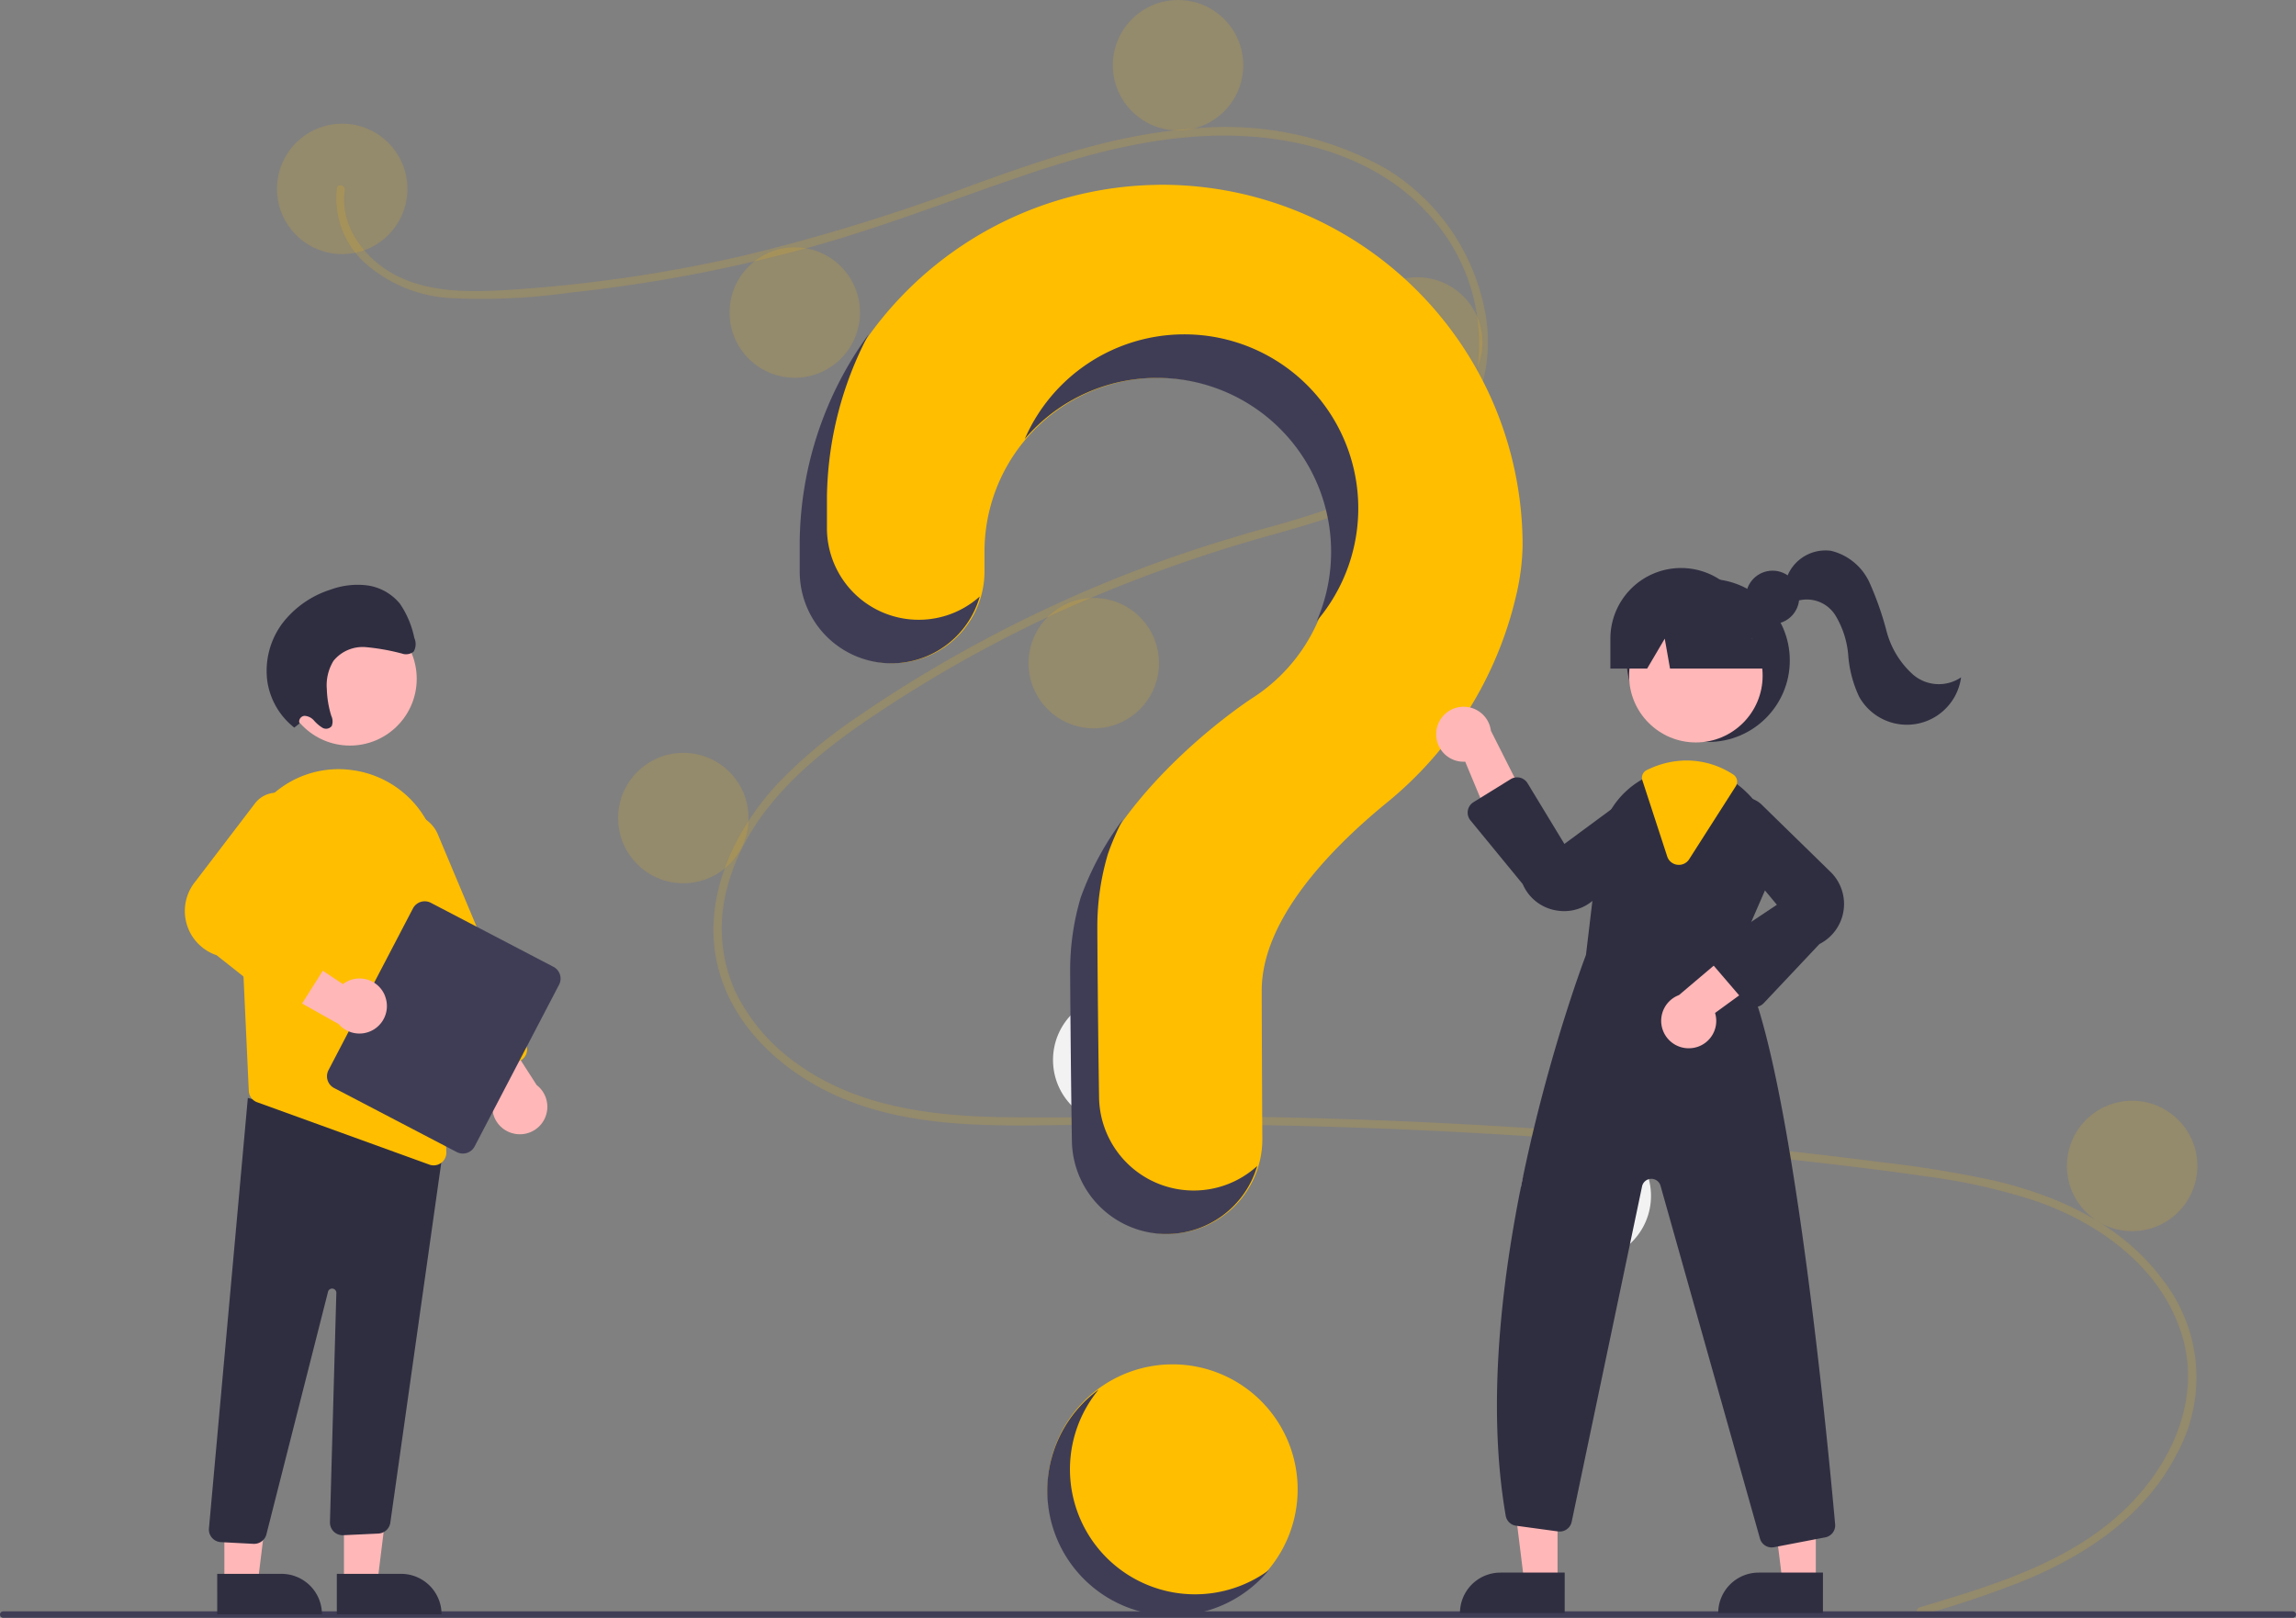 <svg xmlns="http://www.w3.org/2000/svg" width="163.103" height="114.942" viewBox="0 0 163.103 114.942">
  <rect x="0" y="0" width="163.103" height="114.942" fill="#808080" stroke="none"/>
  <g id="Group_29789" data-name="Group 29789" transform="translate(21 -299.036)">
    <g id="undraw_Questions_re_1fy7" transform="translate(-21 299.036)">
      <path id="Path_19274" data-name="Path 19274" d="M8.882,0A8.882,8.882,0,1,1,0,8.882,8.882,8.882,0,0,1,8.882,0Z" transform="translate(74.418 96.934)" fill="#ffbe00"/>
      <path id="Path_19275" data-name="Path 19275" d="M413.8,304.41c4.969-1.492,10.252-3.049,14.193-6.6,3.522-3.17,5.9-8.011,4.44-12.766s-5.817-7.909-10.319-9.482a42.337,42.337,0,0,0-7.9-1.777c-2.9-.423-5.819-.769-8.734-1.1q-17.7-2.025-35.538-2.474c-5.867-.148-11.733-.144-17.6-.059-5.24.076-10.76.074-15.621-2.153-3.78-1.732-7.212-4.883-8.265-9.024-1.216-4.78,1.027-9.648,4.244-13.11a34.361,34.361,0,0,1,5.723-4.773c2.218-1.532,4.514-2.956,6.859-4.284a95.515,95.515,0,0,1,14.437-6.656c2.461-.895,4.959-1.667,7.478-2.379a64,64,0,0,0,6.317-2.023c3.975-1.584,7.755-4.267,8.765-8.666a13.541,13.541,0,0,0-3.488-11.792c-3.276-3.583-8.214-5.154-12.949-5.408-5.316-.285-10.509,1.045-15.5,2.733-5.329,1.8-10.543,3.871-15.984,5.33a107.548,107.548,0,0,1-16.451,3.058,44.623,44.623,0,0,1-8.256.395,9.983,9.983,0,0,1-6.263-2.487,6.194,6.194,0,0,1-2.015-5.336c.054-.367.612-.211.559.154-.361,2.463,1.313,4.733,3.376,5.9,2.384,1.344,5.286,1.345,7.94,1.192a103.858,103.858,0,0,0,17.092-2.471,137.357,137.357,0,0,0,16.163-4.989c5.051-1.829,10.214-3.614,15.61-4.01a23.311,23.311,0,0,1,13.686,2.785,15.14,15.14,0,0,1,7.06,9.851,11.419,11.419,0,0,1-3.36,10.875c-3.152,2.905-7.473,4.147-11.5,5.292a105.359,105.359,0,0,0-14.944,5.349A93.824,93.824,0,0,0,339,241.4c-4.3,2.936-8.535,6.629-9.894,11.866a10.931,10.931,0,0,0,.543,7.331,13.4,13.4,0,0,0,4.3,5.1c4.31,3.171,9.742,3.823,14.948,3.887,5.847.073,11.694-.125,17.544-.029q17.88.294,35.688,2.177,4.462.472,8.913,1.044a80.576,80.576,0,0,1,7.971,1.293c4.666,1.083,9.206,3.165,12.105,7.121a11.261,11.261,0,0,1,.959,12.313c-2.227,4.381-6.4,7.168-10.828,9a76.812,76.812,0,0,1-7.29,2.461.29.29,0,0,1-.154-.559Z" transform="translate(-277.439 -190.21)" fill="#ffbe00" opacity="0.16"/>
      <circle id="Ellipse_2552" data-name="Ellipse 2552" cx="4.634" cy="4.634" r="4.634" transform="translate(19.675 8.786)" fill="#ffbe00" opacity="0.16"/>
      <circle id="Ellipse_2553" data-name="Ellipse 2553" cx="4.634" cy="4.634" r="4.634" transform="translate(51.825 17.572)" fill="#ffbe00" opacity="0.16"/>
      <circle id="Ellipse_2554" data-name="Ellipse 2554" cx="4.634" cy="4.634" r="4.634" transform="translate(79.052)" fill="#ffbe00" opacity="0.16"/>
      <circle id="Ellipse_2555" data-name="Ellipse 2555" cx="4.634" cy="4.634" r="4.634" transform="translate(96.044 19.696)" fill="#ffbe00" opacity="0.16"/>
      <circle id="Ellipse_2556" data-name="Ellipse 2556" cx="4.634" cy="4.634" r="4.634" transform="translate(73.066 42.481)" fill="#ffbe00" opacity="0.16"/>
      <circle id="Ellipse_2557" data-name="Ellipse 2557" cx="4.634" cy="4.634" r="4.634" transform="translate(43.909 53.487)" fill="#ffbe00" opacity="0.16"/>
      <circle id="Ellipse_2558" data-name="Ellipse 2558" cx="4.634" cy="4.634" r="4.634" transform="translate(74.804 70.673)" fill="#f2f2f2"/>
      <circle id="Ellipse_2559" data-name="Ellipse 2559" cx="4.634" cy="4.634" r="4.634" transform="translate(108.016 80.328)" fill="#f2f2f2"/>
      <circle id="Ellipse_2560" data-name="Ellipse 2560" cx="4.634" cy="4.634" r="4.634" transform="translate(146.828 78.204)" fill="#ffbe00" opacity="0.16"/>
      <path id="Path_19276" data-name="Path 19276" d="M497.786,220.37a25.7,25.7,0,0,0-25.446,25.26c0,.128,0,1.029,0,2.208a6.516,6.516,0,0,0,6.515,6.516h0a6.52,6.52,0,0,0,6.519-6.525c0-.8,0-1.358,0-1.392a12.358,12.358,0,1,1,19.024,10.4l0,0s-9.274,5.97-12.1,14.161h0a18.156,18.156,0,0,0-.748,5.169c0,.719.042,7.014.124,12.122a6.717,6.717,0,0,0,6.718,6.608h0a6.719,6.719,0,0,0,6.719-6.76c-.029-4.679-.044-10.126-.044-10.522,0-5.029,4.852-10.04,8.837-13.308a26.8,26.8,0,0,0,9.218-14.675A16.75,16.75,0,0,0,523.6,246a25.633,25.633,0,0,0-25.819-25.633Z" transform="translate(-415.437 -207.239)" fill="#ffbe00"/>
      <path id="Path_19277" data-name="Path 19277" d="M340.536,745.709H177.892a.23.23,0,1,1,0-.46H340.535a.23.23,0,1,1,0,.46Z" transform="translate(-177.662 -630.767)" fill="#3f3d56"/>
      <circle id="Ellipse_2561" data-name="Ellipse 2561" cx="5.793" cy="5.793" r="5.793" transform="translate(115.558 41.129)" fill="#2f2e41"/>
      <path id="Path_19278" data-name="Path 19278" d="M558.413,543.972h-2.367l-1.126-9.131h3.494Z" transform="translate(-447.768 -431.566)" fill="#ffb7b7"/>
      <path id="Path_19279" data-name="Path 19279" d="M539.984,578.626h4.565V581.5h-7.44A2.875,2.875,0,0,1,539.984,578.626Z" transform="translate(-433.396 -466.896)" fill="#2f2e41"/>
      <path id="Path_19280" data-name="Path 19280" d="M653.414,543.972h-2.367l-1.127-9.131h3.494Z" transform="translate(-524.423 -431.566)" fill="#ffb7b7"/>
      <path id="Path_19281" data-name="Path 19281" d="M634.984,578.626h4.566V581.5h-7.44A2.875,2.875,0,0,1,634.984,578.626Z" transform="translate(-510.052 -466.896)" fill="#2f2e41"/>
      <circle id="Ellipse_2562" data-name="Ellipse 2562" cx="4.743" cy="4.743" r="4.743" transform="translate(115.728 43.263)" fill="#ffb7b7"/>
      <path id="Path_19282" data-name="Path 19282" d="M745.332,448.219l2.122-4.876a6.06,6.06,0,0,0-1.342-6.874,6.165,6.165,0,0,0-.593-.516,5.974,5.974,0,0,0-3.667-1.269,6.213,6.213,0,0,0-2.587.576c-.07.031-.137.064-.207.1-.133.064-.265.133-.392.2a6.117,6.117,0,0,0-3.032,4.611l-.936,7.847c-.236.616-8.639,22.861-5.7,39.843a.862.862,0,0,0,.738.709l2.98.405a.868.868,0,0,0,.967-.682l5-23.83a.676.676,0,0,1,1.313-.044l7.063,25.06a.863.863,0,0,0,.832.633.983.983,0,0,0,.168-.016l3.64-.7a.863.863,0,0,0,.7-.929C751.865,482.505,749.022,452.627,745.332,448.219Z" transform="translate(-622.035 -380.171)" fill="#2f2e41"/>
      <path id="Path_19283" data-name="Path 19283" d="M706.047,414.154a1.942,1.942,0,0,0,2.046,2.163l2.651,6.371,2-2.973-2.825-5.594a1.952,1.952,0,0,0-3.877.033Z" transform="translate(-604.008 -362.202)" fill="#ffb7b7"/>
      <path id="Path_19284" data-name="Path 19284" d="M791.01,505.345a1.942,1.942,0,0,0,1.627-2.494l5.577-4.062-3.358-1.258-4.782,4.05a1.952,1.952,0,0,0,.935,3.763Z" transform="translate(-670.803 -430.883)" fill="#ffb7b7"/>
      <path id="Path_19285" data-name="Path 19285" d="M724.456,447.894a3.29,3.29,0,0,1-.637-.063,3.148,3.148,0,0,1-2.307-1.857l-3.714-4.529a.868.868,0,0,1,.215-1.29l2.642-1.636a.869.869,0,0,1,1.2.288l2.618,4.313,5.013-3.7a1.877,1.877,0,0,1,2.184,3l-5,4.564A3.139,3.139,0,0,1,724.456,447.894Z" transform="translate(-613.341 -383.161)" fill="#2f2e41"/>
      <path id="Path_19286" data-name="Path 19286" d="M809.8,460.623h-.021a.87.87,0,0,1-.639-.3l-2.349-2.741a.869.869,0,0,1,.178-1.289l4.4-2.933-3.985-4.791a1.877,1.877,0,0,1,2.875-2.352l4.844,4.733a3.191,3.191,0,0,1-.71,5.2l-3.959,4.2A.871.871,0,0,1,809.8,460.623Z" transform="translate(-685.143 -389.078)" fill="#2f2e41"/>
      <path id="Path_19287" data-name="Path 19287" d="M784.344,439.6a.9.9,0,0,1-.113-.007.861.861,0,0,1-.717-.593l-1.765-5.412a.6.6,0,0,1,.308-.719l.057-.027c.052-.025.1-.049.156-.072a6.293,6.293,0,0,1,2.627-.584,6.049,6.049,0,0,1,3.314,1,.6.6,0,0,1,.174.829l-3.312,5.188A.86.86,0,0,1,784.344,439.6Z" transform="translate(-665.08 -378.154)" fill="#ffbe00"/>
      <circle id="Ellipse_2563" data-name="Ellipse 2563" cx="1.896" cy="1.896" r="1.896" transform="translate(124.022 40.544)" fill="#2f2e41"/>
      <path id="Path_19288" data-name="Path 19288" d="M775.131,361.365h0a5.02,5.02,0,0,0-5.021,5.02v2.124h2.612l1.25-2.124.375,2.124h7.928l-2.124-2.124A5.02,5.02,0,0,0,775.131,361.365Z" transform="translate(-655.712 -321.009)" fill="#2f2e41"/>
      <path id="Path_19289" data-name="Path 19289" d="M834.809,356.929a2.925,2.925,0,0,1,3.182-2.007,4.054,4.054,0,0,1,2.732,2.258,22.233,22.233,0,0,1,1.214,3.462,6.272,6.272,0,0,0,1.891,3.086,2.814,2.814,0,0,0,3.4.183,3.885,3.885,0,0,1-7.237,1.387,8.4,8.4,0,0,1-.778-2.945,6.438,6.438,0,0,0-.939-2.885,2.386,2.386,0,0,0-2.665-.992Z" transform="translate(-707.917 -315.788)" fill="#2f2e41"/>
      <path id="Path_19290" data-name="Path 19290" d="M480.312,295.611h0A6.517,6.517,0,0,1,473.8,289.1c0-1.179,0-2.08,0-2.209a25.392,25.392,0,0,1,2.966-11.568,25.451,25.451,0,0,0-4.9,14.658c0,.128,0,1.029,0,2.208a6.517,6.517,0,0,0,6.516,6.516h0a6.521,6.521,0,0,0,6.273-4.748A6.492,6.492,0,0,1,480.312,295.611Z" transform="translate(-415.056 -251.578)" fill="#3f3d56"/>
      <path id="Path_19291" data-name="Path 19291" d="M564.644,278.509a12.359,12.359,0,0,1,10.748,17.265,12.358,12.358,0,1,0-20.743-12.935A12.333,12.333,0,0,1,564.644,278.509Z" transform="translate(-481.854 -251.647)" fill="#3f3d56"/>
      <path id="Path_19292" data-name="Path 19292" d="M580.137,480.288h0a6.717,6.717,0,0,1-6.718-6.61c-.082-5.107-.124-11.4-.124-12.12a18.153,18.153,0,0,1,.748-5.169h0a18.349,18.349,0,0,1,1.061-2.452,21.239,21.239,0,0,0-2.992,5.542h0a18.14,18.14,0,0,0-.748,5.169c0,.719.042,7.013.124,12.122a6.717,6.717,0,0,0,6.718,6.608h0a6.72,6.72,0,0,0,6.449-4.836A6.693,6.693,0,0,1,580.137,480.288Z" transform="translate(-495.343 -395.705)" fill="#3f3d56"/>
      <path id="Path_19293" data-name="Path 19293" d="M126.539,544.427h2.367l1.126-9.131h-3.494Z" transform="translate(-102.104 -431.933)" fill="#ffb7b7"/>
      <path id="Path_19294" data-name="Path 19294" d="M0,0H7.44V2.875H2.875A2.875,2.875,0,0,1,0,0Z" transform="translate(31.367 114.693) rotate(179.997)" fill="#2f2e41"/>
      <path id="Path_19295" data-name="Path 19295" d="M82.539,544.427h2.367l1.126-9.131H82.538Z" transform="translate(-66.6 -431.933)" fill="#ffb7b7"/>
      <path id="Path_19296" data-name="Path 19296" d="M0,0H7.44V2.875H2.875A2.875,2.875,0,0,1,0,0Z" transform="translate(22.871 114.693) rotate(179.997)" fill="#2f2e41"/>
      <path id="Path_19297" data-name="Path 19297" d="M257.681,588.028l-2.312-.121a.9.9,0,0,1-.853-.959l2.764-30.6,12.727,3.434,1.226-.335L267.4,586.536a.907.907,0,0,1-.842.762l-2.492.116a.9.9,0,0,1-.952-.926l.452-16.258a.3.3,0,0,0-.6-.07l-4.356,17.149a.9.9,0,0,1-.882.719Z" transform="translate(-239.674 -478.342)" fill="#2f2e41"/>
      <circle id="Ellipse_2564" data-name="Ellipse 2564" cx="4.743" cy="4.743" r="4.743" transform="translate(20.117 43.485)" fill="#ffb7b7"/>
      <path id="Path_19298" data-name="Path 19298" d="M265.477,442.888,266,454.139l.188,4.094a.9.9,0,0,0,.594.806l12.23,4.43a.863.863,0,0,0,.309.054.9.9,0,0,0,.9-.924l-.5-20.23a7.131,7.131,0,0,0-5.937-6.889c-.118-.018-.239-.036-.359-.052a7,7,0,0,0-5.632,1.823A7.19,7.19,0,0,0,265.477,442.888Z" transform="translate(-248.514 -380.727)" fill="#ffbe00"/>
      <path id="Path_19299" data-name="Path 19299" d="M344.192,532.987a1.943,1.943,0,0,1-1.037-2.94l-4.147-5.515,3.579-.221,3.39,5.271a1.952,1.952,0,0,1-1.785,3.405Z" transform="translate(-307.853 -452.491)" fill="#ffb7b7"/>
      <path id="Path_19300" data-name="Path 19300" d="M321.807,470.659a.9.9,0,0,1-.491-.486l-6.248-14.886a2.407,2.407,0,1,1,4.438-1.863l6.248,14.887a.9.9,0,0,1-.483,1.181l-2.774,1.164a.9.9,0,0,1-.691,0Z" transform="translate(-288.384 -394.1)" fill="#ffbe00"/>
      <path id="Path_19301" data-name="Path 19301" d="M298.062,496l6-11.491a.942.942,0,0,1,1.27-.4l8.711,4.549a.942.942,0,0,1,.4,1.27l-6,11.491a.942.942,0,0,1-1.27.4l-8.711-4.549a.942.942,0,0,1-.4-1.27Z" transform="translate(-274.727 -419.968)" fill="#3f3d56"/>
      <path id="Path_19302" data-name="Path 19302" d="M282.761,499.4a1.943,1.943,0,0,0-3-.861l-5.75-3.815-.01,3.586,5.462,3.072a1.952,1.952,0,0,0,3.294-1.982Z" transform="translate(-255.402 -428.621)" fill="#ffb7b7"/>
      <path id="Path_19303" data-name="Path 19303" d="M252.623,459.313l-4.7-3.722a3.314,3.314,0,0,1-1.511-5.24l4.267-5.592a1.949,1.949,0,0,1,3.308,1.986l-3.376,5.523,4.961,2.353a.9.9,0,0,1,.376,1.3l-2,3.17a.9.9,0,0,1-.611.408l-.015,0A.906.906,0,0,1,252.623,459.313Z" transform="translate(-232.533 -387.723)" fill="#ffbe00"/>
      <path id="Path_19304" data-name="Path 19304" d="M278.1,377.388a.412.412,0,0,1,.358-.544.952.952,0,0,1,.671.331,2.669,2.669,0,0,0,.593.509.51.51,0,0,0,.672-.121.934.934,0,0,0-.036-.725,7.13,7.13,0,0,1-.315-1.887,3.321,3.321,0,0,1,.475-2.017,2.67,2.67,0,0,1,2.287-.972,15.383,15.383,0,0,1,2.57.455.863.863,0,0,0,.84-.141,1.084,1.084,0,0,0,.044-.966,6.71,6.71,0,0,0-1.017-2.424,3.649,3.649,0,0,0-2.329-1.311,5.589,5.589,0,0,0-2.6.3,6.971,6.971,0,0,0-3.414,2.379,5.645,5.645,0,0,0-1.077,4.171,5.15,5.15,0,0,0,1.909,3.255Z" transform="translate(-256.826 -325.985)" fill="#2f2e41"/>
      <path id="Path_19305" data-name="Path 19305" d="M569.915,677.464a8.881,8.881,0,0,1-3.3-13.8A8.882,8.882,0,1,0,578.7,676.494,8.876,8.876,0,0,1,569.915,677.464Z" transform="translate(-488.572 -564.932)" fill="#3f3d56"/>
    </g>
  </g>
</svg>
